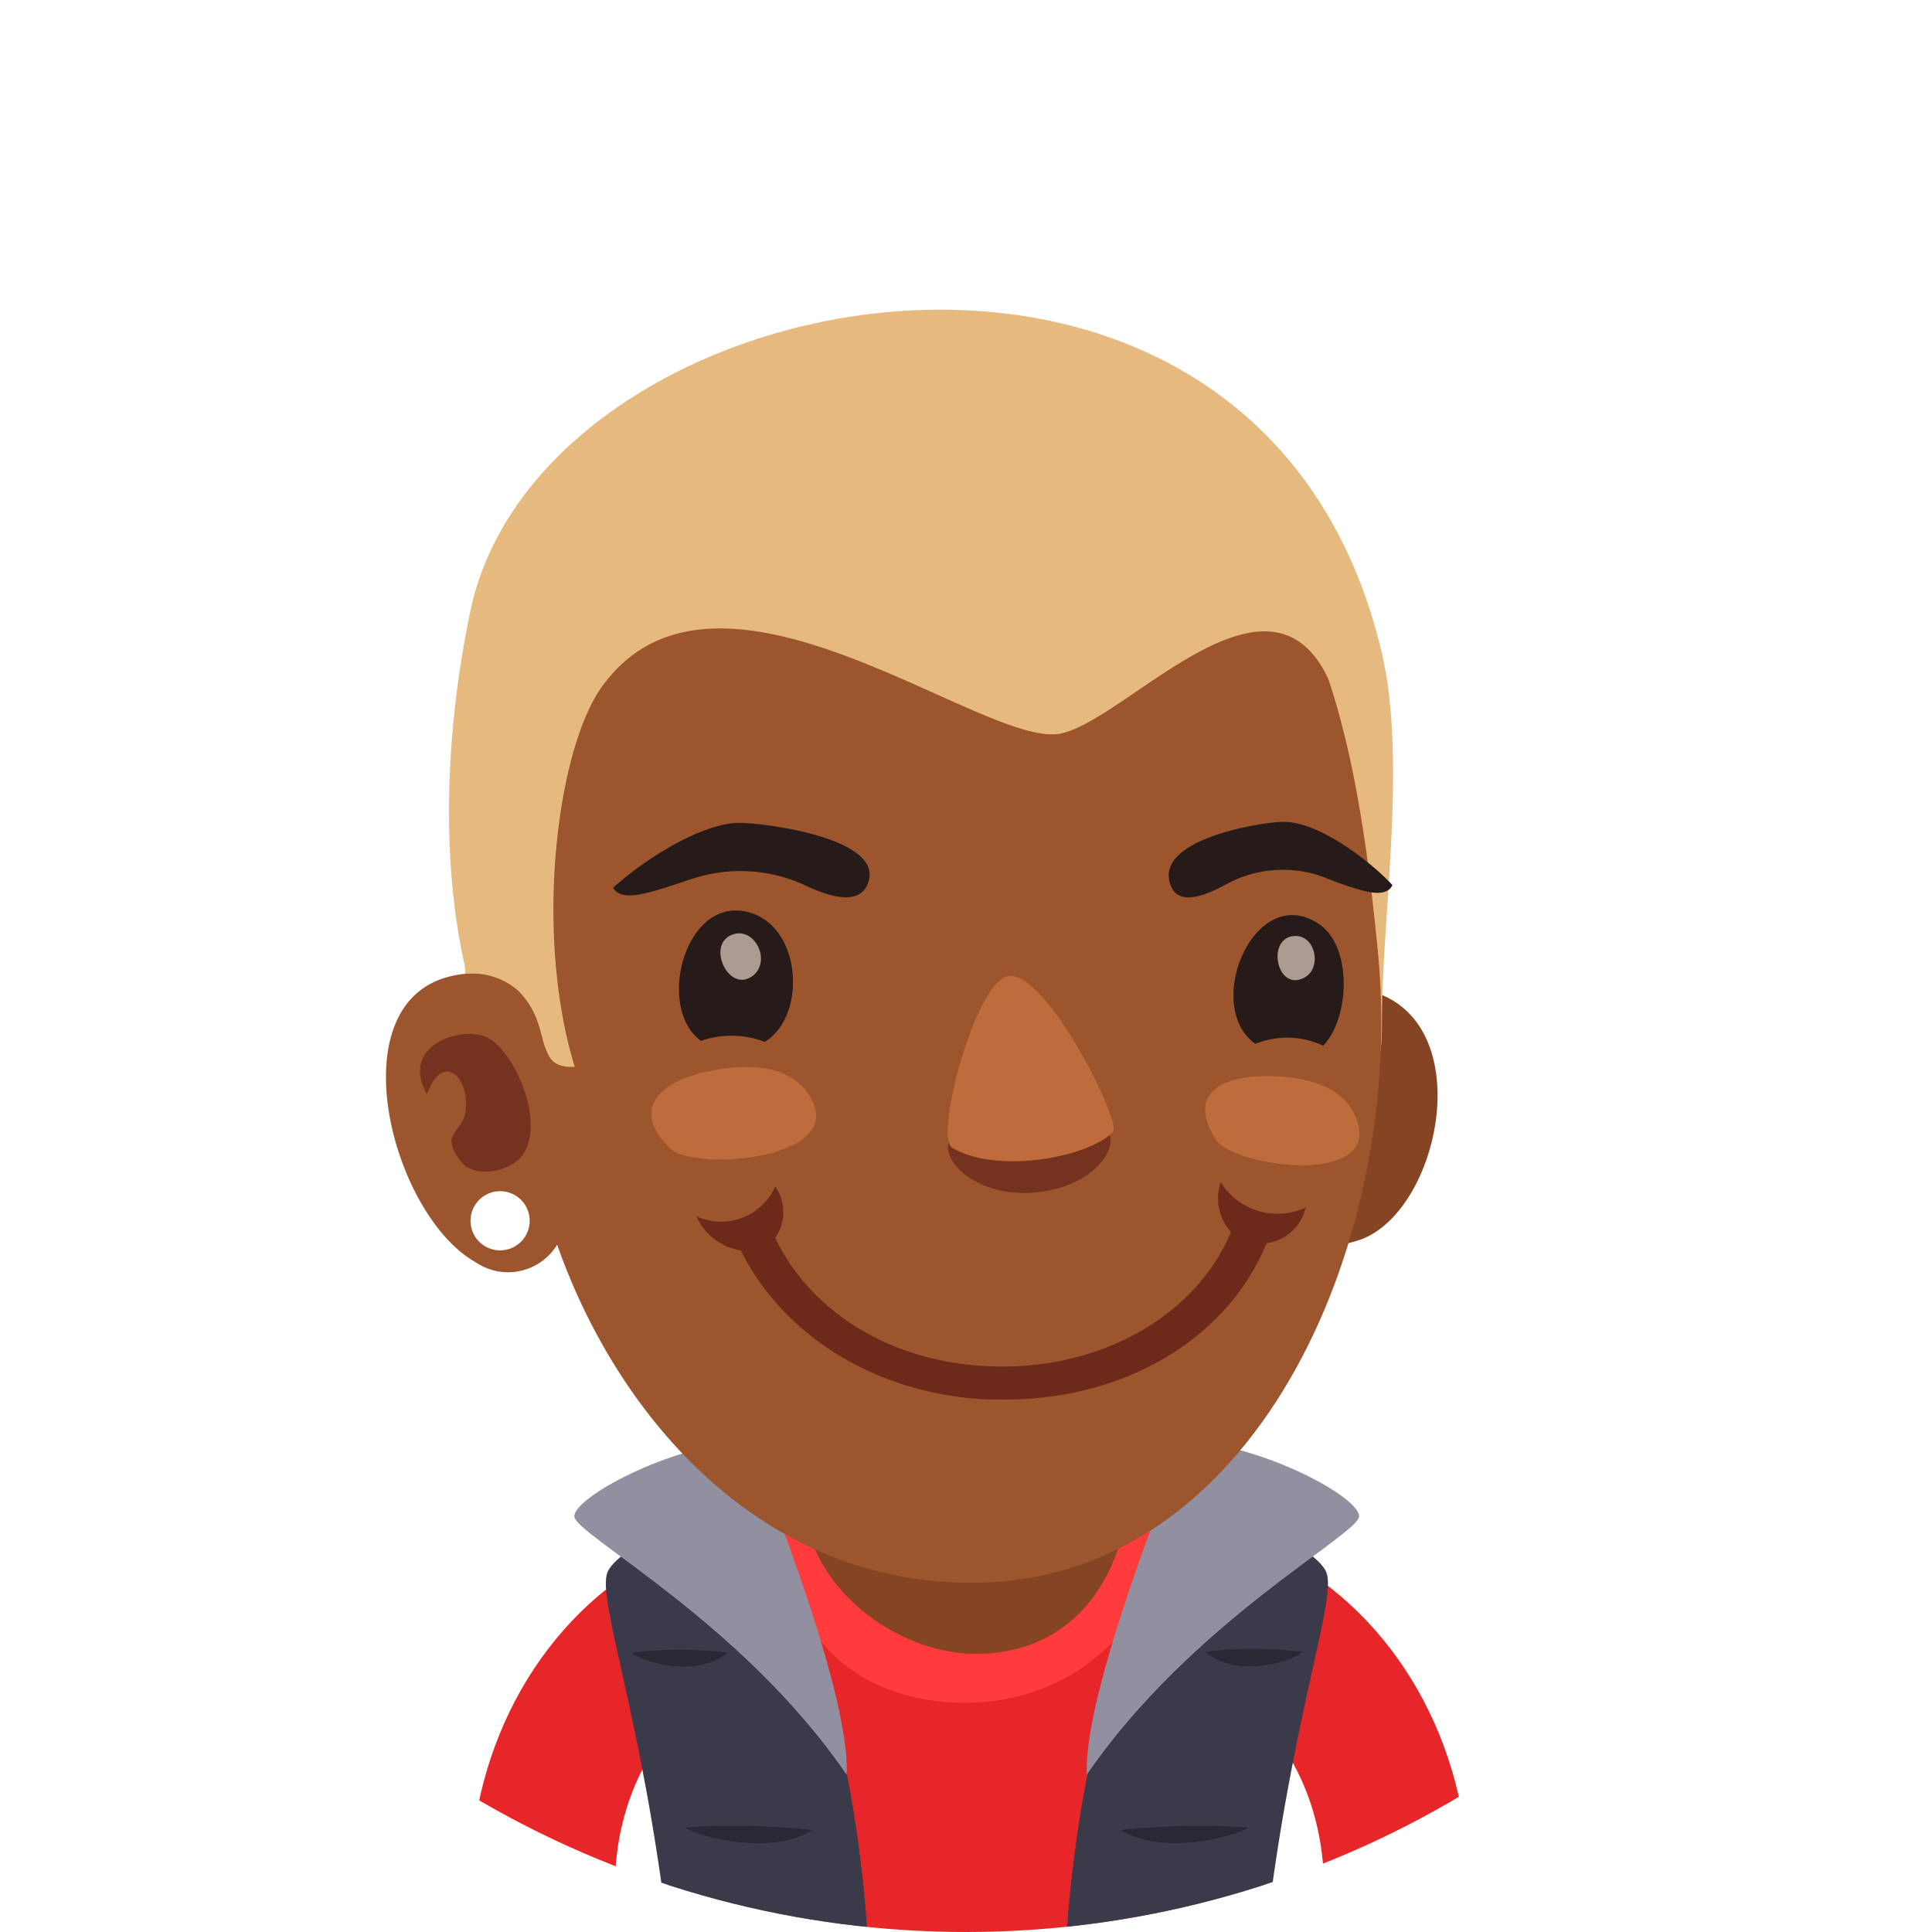 <svg xmlns="http://www.w3.org/2000/svg" xmlns:xlink="http://www.w3.org/1999/xlink" viewBox="0 0 96 96"><defs><style>.cls-1{fill:none;}.cls-2{clip-path:url(#clip-path);}.cls-3{fill:#fff;}.cls-4{fill:#e62628;}.cls-5{fill:#ff3b3b;}.cls-6{fill:#854422;}.cls-7{fill:#3a3a4a;}.cls-8{fill:#918fa0;}.cls-9{fill:#292936;}.cls-10{fill:#e6b97f;}.cls-11{fill:#9c552c;}.cls-12{fill:#66241b;}.cls-12,.cls-15{opacity:0.7;}.cls-13{fill:#261b18;}.cls-14{fill:#bf6c3c;}.cls-15{fill:#e6d2c3;}.cls-16{opacity:0.8;}.cls-17{fill:#611f16;}</style><clipPath id="clip-path"><circle class="cls-1" cx="48" cy="48" r="48"/></clipPath></defs><g id="Layer_2" data-name="Layer 2"><g id="Layer_4" data-name="Layer 4"><g class="cls-2"><rect class="cls-3" width="96" height="96"/><path class="cls-4" d="M35.46,84,31.63,77.9c-5.45,3.43-8.61,9.95-8.25,17,0,.36.06.71.09,1.07h7.27c-.07-.47-.14-1-.17-1.44C30.34,90.08,32.22,86,35.46,84Z"/><path class="cls-4" d="M60.87,84l3.84-6.09c5.45,3.43,8.61,9.95,8.25,17,0,.36-.06.71-.09,1.07H65.6c.07-.47.14-1,.17-1.44C66,90.08,64.12,86,60.87,84Z"/><path class="cls-4" d="M59.31,74.89c-7.11-3.82-17.49-2.5-22.22.57C30.91,79.48,31.91,86,33.51,96h29C64.23,86.36,65.37,78.14,59.31,74.89Z"/><path class="cls-5" d="M47.43,67.88c-11.22,0-11.62,16.73.54,16.73C59.33,84.61,63,67.88,47.43,67.88Z"/><path class="cls-6" d="M51.59,66.34c-2.48-.67-6.52-.34-8.59,1.71-7.21,7.12-.2,14.13,5.47,14.13s7.82-5.1,7.59-9C55.88,70.05,54.17,67,51.59,66.34Z"/><path class="cls-7" d="M65.91,78.14c-.6-1.56-6.88-3.89-6.88-3.89C55.08,81.16,53.52,89,53,96h9.92C64.18,85.32,66.43,79.48,65.91,78.14Z"/><path class="cls-8" d="M58.9,71.58S53.81,83.8,54,88.19c5.18-7.57,13.45-11.91,13.53-12.83S62.89,71.84,58.9,71.58Z"/><path class="cls-9" d="M59.87,82.07c1.77,1.51,4.81.26,4.81,0A21.56,21.56,0,0,0,59.87,82.07Z"/><path class="cls-9" d="M55.69,90.93C58.06,92.38,62,91,62,90.8A37.86,37.86,0,0,0,55.69,90.93Z"/><path class="cls-7" d="M30.18,78.14c-.52,1.34,1.73,7.18,3,17.86h9.92c-.49-7-2.06-14.84-6-21.75C37.07,74.25,30.78,76.58,30.18,78.14Z"/><path class="cls-8" d="M28.54,75.36c.08.92,8.36,5.26,13.53,12.83.22-4.39-4.88-16.61-4.88-16.61C33.2,71.84,28.46,74.45,28.54,75.36Z"/><path class="cls-9" d="M31.41,82.11c0,.22,3,1.47,4.74,0A20.93,20.93,0,0,0,31.41,82.11Z"/><path class="cls-9" d="M34.06,90.8c0,.22,4,1.58,6.34.13A37.86,37.86,0,0,0,34.06,90.8Z"/><path class="cls-6" d="M67.7,61.56a7,7,0,0,1-3.75.28,1.09,1.09,0,0,0-.08-.15c-.55-1.18.21-7.52.48-8.7.71-3,2.09-4.49,4.32-3.55C73.32,51.4,71.48,60.05,67.7,61.56Z"/><path class="cls-10" d="M33.81,53.7c3.64-.9,7.3-1.72,11-2.53,6-1.33,12.62,0,18.73.58,4.78.45,5.13,2.69,5.13-1.2,0-4.83,1.24-12.78,0-18.07-6-25.74-41.73-19-45.29-2.15-1.48,7-1.81,16.26,1.55,22.94C26.66,56.76,30.85,54.43,33.81,53.7Z"/><path class="cls-11" d="M26.11,55c1.25,11.46,9.71,24.21,23,23.63C62.65,78,69.84,61.41,68.47,47.33,67,32,63.69,19.11,44.2,21.76,27.15,24.08,24.45,39.68,26.11,55Z"/><path class="cls-11" d="M23.65,62.73A2.86,2.86,0,0,0,28,61.13c.94-1.45.39-5.45-.57-8.94-.78-2.82-2.39-4.33-5.08-3.67C16.75,49.9,19.45,60.38,23.65,62.73Z"/><path class="cls-12" d="M25.45,57.86c2.05-1.22.26-5.57-1.24-6.31-1.23-.6-4.37.35-3,2.82.84-2.23,2.17-.72,1.92.88-.17,1.08-1.33,1.06-.22,2.47C23.54,58.49,24.8,58.24,25.45,57.86Z"/><path class="cls-10" d="M45.87,18.77C32,18.66,22.2,28.59,23.12,48.39a3.47,3.47,0,0,1,2.62.83c1.14,1.13,1.1,2.36,1.42,3,.14.32.31.84,1.4.79C26.5,46.33,27.69,37,30,34c5.61-7.52,18.21,2.65,22.38,2.49,3.15-.11,10.74-9.59,13.75-2.47C68.12,38.83,68.07,19,45.87,18.77Z"/><path class="cls-3" d="M26.32,60.66a1.47,1.47,0,1,1-1.47-1.47A1.47,1.47,0,0,1,26.32,60.66Z"/><path class="cls-13" d="M38,51.77a4.61,4.61,0,0,0-3.17-.05c-2.31-1.68-.72-7.47,2.56-6.33C39.85,46.24,40.06,50.51,38,51.77Z"/><path class="cls-12" d="M55,56.16c-.78-.91-1.82.14-3.79.21-1.77.06-2.49-.74-3.72,0s.61,3.09,3.74,2.9S55.7,56.94,55,56.16Z"/><path class="cls-14" d="M50.11,48.5c-1.64.24-3.7,8-2.8,8.53,2.22,1.33,6.74.49,8-.78C55.74,55.75,52,48.23,50.11,48.5Z"/><path class="cls-13" d="M65.49,45.88c1.72,1.09,1.6,4.68.26,6.08a4.2,4.2,0,0,0-3.37-.09C59.75,50,62.31,43.84,65.49,45.88Z"/><path class="cls-15" d="M36.34,46.46c1.12-.48,2,1.24,1.1,2C36.25,49.43,35.08,47,36.34,46.46Z"/><path class="cls-15" d="M64.21,46.52c1.14-.19,1.54,1.59.58,2.07C63.47,49.27,62.93,46.74,64.21,46.52Z"/><path class="cls-13" d="M32.52,44.27c-.55.14-1.72.49-2.05-.16,1.41-1.29,4.34-3.23,6.29-3.22,1.19,0,7.43.77,6.32,3.11-.56,1.17-2.45.29-3.25-.09a7.64,7.64,0,0,0-5-.37C34.43,43.63,33.46,44,32.52,44.27Z"/><path class="cls-13" d="M67.4,44.16c.48.14,1.49.46,1.79-.18C68,42.7,65.45,40.8,63.75,40.84c-1,0-6.51.85-5.57,3.18.47,1.16,2.13.25,2.84-.13a5.88,5.88,0,0,1,4.39-.43C65.74,43.55,66.58,43.93,67.4,44.16Z"/><path class="cls-14" d="M67.09,55a2.71,2.71,0,0,1,.39.84c.84,3.1-6.22,2.13-7.07.78-1.59-2.53.76-3.17,2.54-3.15C64.3,53.47,66.2,53.72,67.09,55Z"/><path class="cls-14" d="M39.76,53.88a2.83,2.83,0,0,1,.58.77c1.56,3-5.9,3.57-7.07,2.39-2.2-2.23.07-3.42,1.89-3.8C36.55,52.94,38.56,52.77,39.76,53.88Z"/><g class="cls-16"><path class="cls-17" d="M64.88,60a3.32,3.32,0,0,1-4.22-1.25,2.43,2.43,0,0,0,.51,2.46C59.45,65.33,54.83,68,49.52,67.9s-9.3-2.82-11-6.39a2.24,2.24,0,0,0,0-2.56,2.94,2.94,0,0,1-3.91,1.49,2.88,2.88,0,0,0,2.2,1.69c2,4.06,6.55,7.15,12.28,7.41h.49c6.13.12,11.38-2.94,13.35-7.76A2.33,2.33,0,0,0,64.88,60Z"/></g></g></g></g></svg>
